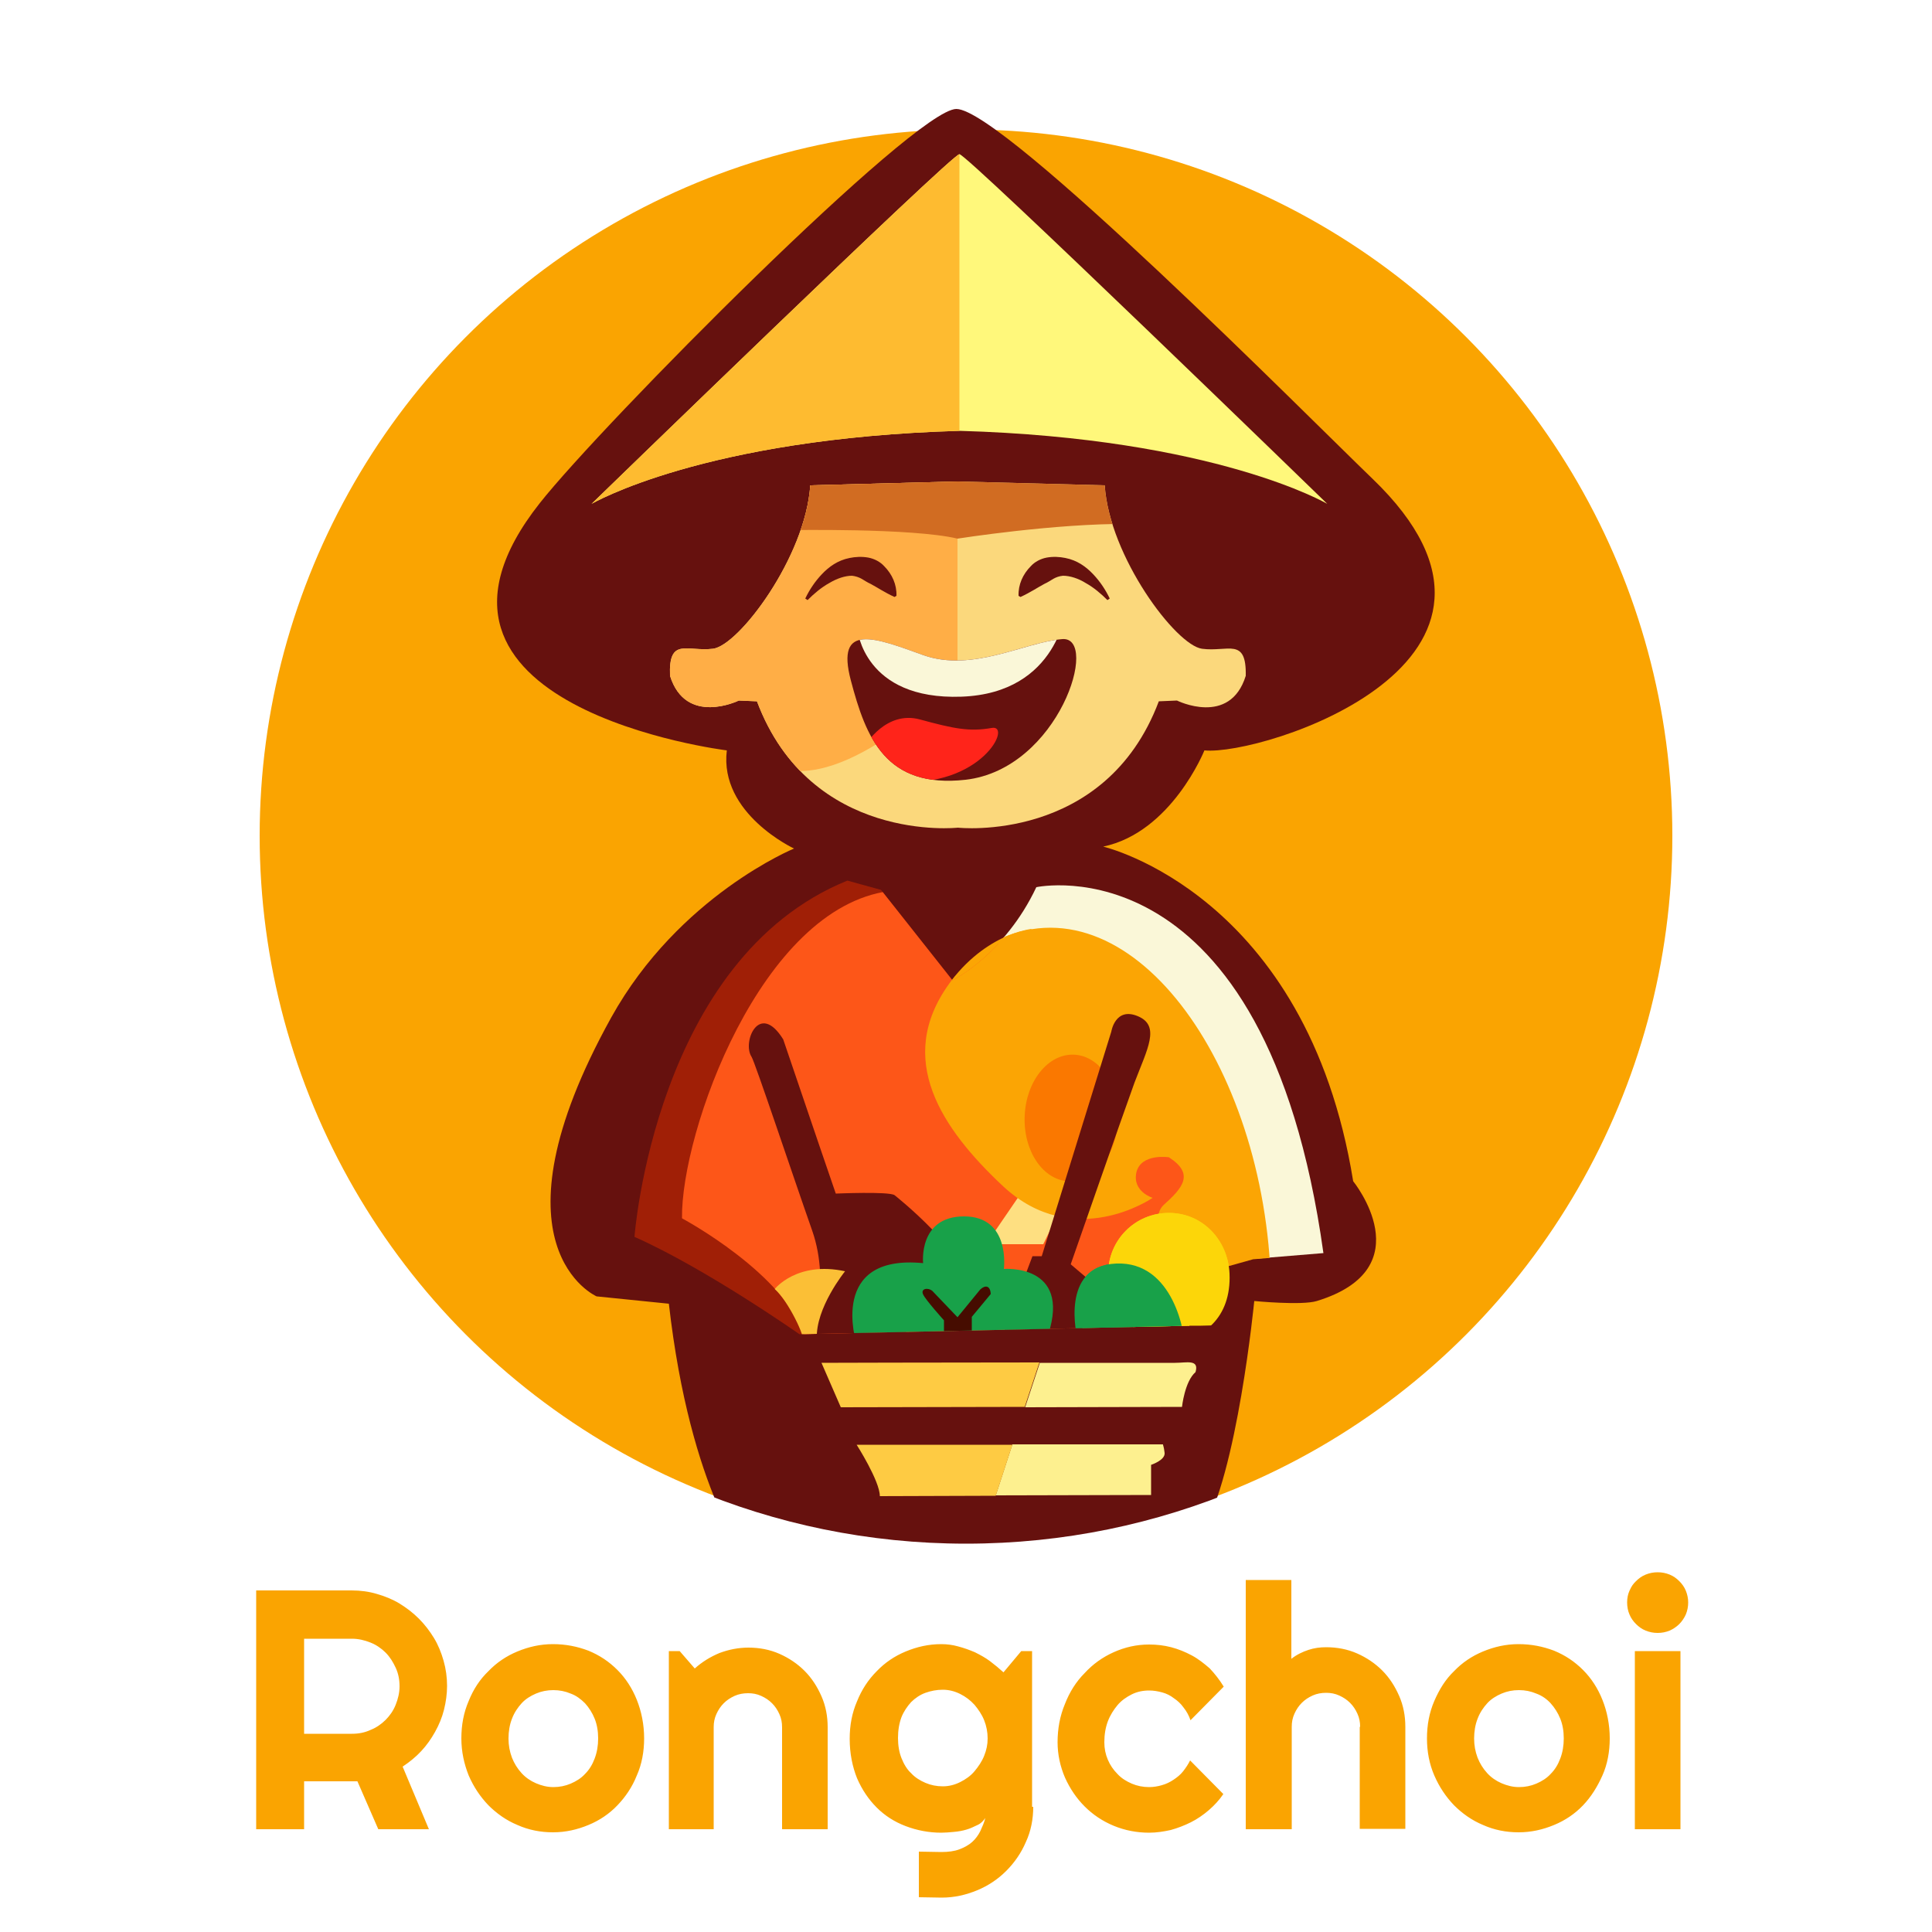 <svg version="1.1" id="Layer_1" xmlns="http://www.w3.org/2000/svg" xmlns:xlink="http://www.w3.org/1999/xlink" x="0" y="0" viewBox="0 0 500 500" xml:space="preserve"><style>.st0{fill:#faa401}.st2{fill:#66110e}.st3{fill:#faf7d8}.st13{fill:#fba504}.st20{fill:#fcd609}.st21{fill:#18a149}.st26{enable-background:new}</style><circle class="st0" cx="250" cy="216.3" r="182.8"/><defs><path id="SVGID_1_" d="M432.8 216.7c0 100.9-81.8 182.8-182.8 182.8S67.2 317.6 67.2 216.7c0-92.6 68.9-169.1 158.2-181.1 8.1-1.1 14-22.5 22.4-22.5 8.3 0 19.3 21.4 27.6 22.5 88.9 12.5 157.4 88.8 157.4 181.1"/></defs><clipPath id="SVGID_00000155835239886341568680000010855942897454931586_"><use xlink:href="#SVGID_1_" style="overflow:visible"/></clipPath><g style="clip-path:url(#SVGID_00000155835239886341568680000010855942897454931586_)"><path class="st2" d="M188.1 194.2s-90.2-11.1-48.4-64c16.1-20.4 97-102 107.8-102 12.1 0 92.3 80.9 107.7 95.7 49.2 47.3-28.7 71.8-43.5 70.3 0 0-8.5 21.2-26.2 24.9 0 0 52.7 12.2 64.7 86.6 0 0 18.3 22.5-9.4 31-3.9 1.2-16.2 0-16.2 0s-4.4 45.1-13.6 59.8c-8.5 13.6-117.3 7.4-117.3 7.4s-15-17.4-20.6-66.5l-18.7-1.9s-29.2-12.7 3.8-72.2c17.5-31.5 47.3-43.7 47.3-43.7s-19.4-9-17.4-25.4"/><path class="st3" d="M246.5 253.6s13.5-6.6 21.7-24c0 0 59.3-12.9 74.3 94.7l-18.2 1.5-10.7 3-5.8 14.2"/><path d="M248.3 39.9c-2 0-95.2 90.5-95.2 90.5s28.9-17 95.2-18.9c66.3 1.9 95.2 18.9 95.2 18.9s-93.2-90.5-95.2-90.5" style="fill:#fff87b"/><defs><path id="SVGID_00000138541143983101978510000018178932350735783851_" d="M248.3 39.9c-2 0-95.2 90.5-95.2 90.5s28.9-17 95.2-18.9c66.3 1.9 95.2 18.9 95.2 18.9s-93.2-90.5-95.2-90.5"/></defs><clipPath id="SVGID_00000160180974102738760640000001538508896797609605_"><use xlink:href="#SVGID_00000138541143983101978510000018178932350735783851_" style="overflow:visible"/></clipPath><g style="clip-path:url(#SVGID_00000160180974102738760640000001538508896797609605_)"><path style="fill:#febb30" d="M248.3 33.5v80l-102.9 24.7 2.2-12.1z"/></g><path d="M311.1 167.9c-6.8-.9-24-23.9-25.2-42.3l-38.1-1-38.1 1c-1.2 18.5-18.5 41.5-25.2 42.3s-11.5-3.1-11.1 7c4.1 13.1 17.8 6.4 17.8 6.4l4.7.2c13.9 36.9 52 32.7 52 32.7s38.1 4.2 52-32.7l4.7-.2s13.7 6.8 17.8-6.4c.2-10.1-4.6-6.1-11.3-7" style="fill:#fbd87c"/><defs><path id="SVGID_00000011029161052763928460000005036557929853131926_" d="M311.1 167.9c-6.8-.9-24-23.9-25.2-42.3l-38.1-1-38.1 1c-1.2 18.5-18.5 41.5-25.2 42.3s-11.5-3.1-11.1 7c4.1 13.1 17.8 6.4 17.8 6.4l4.7.2c13.9 36.9 52 32.7 52 32.7s38.1 4.2 52-32.7l4.7-.2s13.7 6.8 17.8-6.4c.2-10.1-4.6-6.1-11.3-7"/></defs><clipPath id="SVGID_00000019636235608605838610000005031965328586459796_"><use xlink:href="#SVGID_00000011029161052763928460000005036557929853131926_" style="overflow:visible"/></clipPath><g style="clip-path:url(#SVGID_00000019636235608605838610000005031965328586459796_)"><path d="M247.8 120.6v55.1s-26.5 27.6-44.7 23.4c-18.2-4.1-41.2-23.8-41.2-23.8s5.1-14.1 6.9-18 23.4-27 23.4-27 37.8-26.3 55.6-9.7" style="fill:#ffae46"/><path d="M204.2 137.2s32-.6 43.6 2.2c0 0 25.4-4 44.4-3.8l-1-16-82.7 1.8z" style="fill:#d16c22"/></g><path class="st2" d="M287.2 154.9c-1.1-2.3-2.5-4.4-4.3-6.3s-4.1-3.6-7.2-4.2c-1.5-.3-3.1-.4-4.8-.1-1.6.3-3.1 1.1-4.1 2.2-2.1 2.1-3.3 4.8-3.2 7.7l.5.3c2.6-1.2 4.5-2.5 6.2-3.4.9-.4 1.6-.9 2.3-1.3s1.5-.7 2.5-.8c1.8 0 4 .7 5.9 1.9 2 1.1 3.9 2.7 5.6 4.4zm-67 21.2c3.9 14.8 9 28 29.7 25.7 24.2-2.8 34.8-37.2 25-36.4-9.7.8-23.1 8.6-35.8 4.2-12.7-4.6-22.9-8.6-18.9 6.5"/><defs><path id="SVGID_00000021100863193431810280000003046548240594946235_" d="M220.2 176.1c3.9 14.8 9 28 29.7 25.7 24.2-2.8 34.8-37.2 25-36.4-9.7.8-23.1 8.6-35.8 4.2-12.7-4.6-22.9-8.6-18.9 6.5"/></defs><clipPath id="SVGID_00000076567201820963114210000009235252352058139296_"><use xlink:href="#SVGID_00000021100863193431810280000003046548240594946235_" style="overflow:visible"/></clipPath><g style="clip-path:url(#SVGID_00000076567201820963114210000009235252352058139296_)"><path class="st3" d="M221.9 162.9s1.6 18.3 26.9 17.4 27.2-23.2 27.2-23.2z"/><path d="M224 192.8s5.3-9 14.1-6.6 12.8 3.2 18.5 2.2c5.6-1.1-2.6 15.7-24.6 13.8-21.1-2-8-9.4-8-9.4" style="fill:#ff241a"/></g><path class="st2" d="M208.4 154.9c1.1-2.3 2.5-4.4 4.3-6.3s4.1-3.6 7.2-4.2c1.5-.3 3.1-.4 4.8-.1 1.6.3 3.1 1.1 4.1 2.2 2.1 2.1 3.3 4.8 3.2 7.7l-.5.3c-2.6-1.2-4.5-2.5-6.2-3.4-.9-.4-1.6-.9-2.3-1.3s-1.6-.7-2.5-.8c-1.8 0-3.9.7-5.9 1.9-2 1.1-3.9 2.7-5.6 4.4z"/><path class="st13" d="M267.1 240.4s-12.9 1-22.9 16.2z"/><path class="st2" d="M319.4 329.9s-4.8-4.8-1.8-10.1 5.5-6.4 5.8-2.4 1.7 10.4 1.7 10.4l-4.2 5.3z"/><defs><path id="SVGID_00000104692353805263865000000013729740946328361112_" d="m219.3 227.9 8.7 2.4 18.5 23.4s13.5-6.6 21.7-24c0 0 59.3-12.9 74.3 94.7l-18.2 1.5-10.7 3-5.8 14.2-100.9 2.2s-24.2-17-42.7-25.2c0 0 5.3-72 55.1-92.2"/></defs><clipPath id="SVGID_00000085950440326561996770000011220791488479256711_"><use xlink:href="#SVGID_00000104692353805263865000000013729740946328361112_" style="overflow:visible"/></clipPath><g style="clip-path:url(#SVGID_00000085950440326561996770000011220791488479256711_)"><path d="m246.4 248.4 1.4 99.7-41.6-.2-47.7-26.2 16.7-76.7 48-22c0-.1 20 10.9 23.2 25.4" style="fill:#a01f06"/><path d="M230.2 230.6c-33.3 4.3-54 62.5-53.7 84.7 0 0 27.2 14.5 32 31.2l109.7-1.2c3-42.6-32.9-77.3-71.5-111.4z" style="fill:#fd5618"/><path class="st2" d="M209.7 347.8s5.5-15 .5-29.3c-5-14.2-14.8-43.6-15.7-45-2.5-3.8 2-14.5 8.2-4.5 7 20.7 13.6 39.9 13.6 39.9s13.7-.6 15.2.4c0 0 19.3 15.2 19.7 25.1S212 348.9 212 348.9s-1.4.4-2.8-1"/><path d="m264.3 308.7-9.1 13.3H270l5.4-11.1s-5.3 2.2-7.6 0-3.2-2.6-3.5-2.2" style="fill:#fedf81"/><path d="M200.5 333.6s5.7-7.3 18.2-4.6c0 0-7.7 9.5-7.3 17.5l-3.8.2c1.1-.1-3.6-10.1-7.1-13.1" style="fill:#fbbf36"/><path class="st13" d="M302.5 299.5s-7.2-1.1-8.4 3.9c-1.1 5 4.2 6.6 4.2 6.6s-20.3 14.1-38.7-3c-15.9-14.9-28.1-32.9-13.9-52.5 2.1-3 4.9-6 8.3-9 34.7-21.6 71.2 24.7 74.7 81.9l-23.6 1.5s-8.8-12.7-3.9-17.1 8-8 1.3-12.3"/><ellipse transform="rotate(-87.72 277.303 289.33)scale(1)" cx="277.3" cy="289.3" rx="16.4" ry="12.1" style="fill:#fa7800"/><path class="st20" d="M318.2 329.6c.5 11.5-7 17.5-15.7 17.5s-15.7-8.8-15.7-17.5 7-15.7 15.7-15.7 15.3 7 15.7 15.7"/><path class="st21" d="M278.8 346.2s-4.7-18.6 10.1-19.2 18 18.4 17.7 22.2-27.8-3-27.8-3"/><path class="st2" d="m258.8 347.3 8.4-22.2h2.4l18-58.1s1-6.5 6.9-4 2.4 8.5-.9 17.2c-3.2 8.8-16.5 47-16.5 47l6 5.1-6 23z"/><path class="st21" d="M221.6 347.5s-7.3-23 17.3-20.6c0 0-1.3-12.1 10.6-12.1 12.1 0 10.3 13.6 10.3 13.6s17.4-1.4 11.5 16.9z"/><path d="M238.9 335c.7 1.5 5.4 6.7 5.4 6.7v3.6h7.2v-4.5l4.9-5.9c-.1-2.2-1.4-2.4-2.7-1.2l-5.9 7.2-6.5-6.8c-1.2-1-3.1-.6-2.4.9" style="fill:#460c00"/></g><path d="M309.4 355.1c-2.8 2.4-3.5 9-3.5 9l-40.6.1 3.8-11.5h35c3 0 6.3-1 5.3 2.4m-8 20.9c.2 1.9-3.5 3.1-3.5 3.1v7.8l-40.2.1 4.3-13.2h39c-.1.1.2.4.4 2.2" style="fill:#fdf08f"/><path d="m269 352.6-3.8 11.5-47.6.1-5-11.5c-.1 0 30.5-.1 56.4-.1m-7 21.3-4.3 13.2-30 .1c0-3.9-6-13.3-6-13.3z" style="fill:#fecb43"/><defs><path id="SVGID_00000013184133751296324740000001766522872490492595_" d="m219.3 227.9 8.7 2.4 18.5 23.4s13.5-6.6 21.7-24c0 0 59.3-12.9 74.3 94.7-4.6 8.8-5.4 19-34.7 18.7l-100.9 2.2s-24.2-17-42.7-25.2c0 0 5.3-72 55.1-92.2"/></defs><clipPath id="SVGID_00000030467449256219352300000012206084902528766604_"><use xlink:href="#SVGID_00000013184133751296324740000001766522872490492595_" style="overflow:visible"/></clipPath><g style="clip-path:url(#SVGID_00000030467449256219352300000012206084902528766604_)"><path class="st20" d="M318.2 329.6c.5 11.5-7 17.5-15.7 17.5s-15.7-8.8-15.7-17.5 7-15.7 15.7-15.7 15.3 7 15.7 15.7"/><path class="st21" d="M278.8 346.2s-4.7-18.6 10.1-19.2 18 18.4 17.7 22.2-27.8-3-27.8-3"/></g></g><g class="st26"><path class="st0" d="M78.7 473.4H66.3v-61.8H91c2.3 0 4.5.3 6.5.9 2.1.6 4.1 1.4 5.9 2.5s3.5 2.4 5 3.9 2.8 3.2 3.9 5 1.9 3.8 2.5 5.9.9 4.3.9 6.5c0 2.1-.3 4.2-.8 6.2s-1.3 3.9-2.3 5.7-2.2 3.5-3.6 5-3 2.8-4.8 4l6.8 16.2H97.9L92.5 461H78.7zm0-49.4v24.7h12.4c1.7 0 3.3-.3 4.8-1 1.5-.6 2.8-1.5 3.9-2.6s2-2.4 2.6-3.9 1-3.1 1-4.8-.3-3.3-1-4.8-1.5-2.8-2.6-3.9-2.4-2-3.9-2.6-3.1-1-4.8-1H78.7z"/></g><g class="st26"><path class="st0" d="M166.7 449.9c0 3.4-.6 6.7-1.9 9.6-1.2 3-2.9 5.5-5 7.7q-3.15 3.3-7.5 5.1c-2.9 1.2-5.9 1.9-9.2 1.9-3.2 0-6.3-.6-9.2-1.9-2.9-1.2-5.4-3-7.5-5.1-2.1-2.2-3.8-4.7-5.1-7.7-1.2-3-1.9-6.2-1.9-9.6 0-3.5.6-6.7 1.9-9.7 1.2-3 2.9-5.6 5.1-7.7q3.15-3.3 7.5-5.1c2.9-1.2 5.9-1.9 9.2-1.9s6.3.6 9.2 1.7c2.9 1.2 5.3 2.8 7.5 5 2.1 2.1 3.8 4.7 5 7.7s1.9 6.4 1.9 10m-11.9 0q0-2.85-.9-5.1c-.6-1.5-1.5-2.9-2.5-4-1.1-1.1-2.3-2-3.7-2.5q-2.1-.9-4.5-.9t-4.5.9c-1.4.6-2.7 1.4-3.7 2.5s-1.9 2.4-2.5 4c-.6 1.5-.9 3.3-.9 5.1s.3 3.4.9 5c.6 1.5 1.4 2.8 2.5 4 1 1.1 2.3 2 3.7 2.6s2.9 1 4.5 1q2.4 0 4.5-.9c1.4-.6 2.7-1.4 3.7-2.5 1.1-1.1 1.9-2.4 2.5-4s.9-3.3.9-5.2m30.1 23.5h-11.8v-46.1h2.8l3.9 4.5c1.9-1.7 4-3 6.4-4 2.4-.9 4.9-1.4 7.5-1.4 2.8 0 5.5.5 8 1.6s4.7 2.6 6.5 4.4c1.9 1.9 3.3 4.1 4.4 6.6s1.6 5.2 1.6 8v26.4h-11.8V447c0-1.2-.2-2.3-.7-3.4s-1.1-2-1.9-2.8-1.7-1.4-2.8-1.9-2.2-.7-3.4-.7-2.4.2-3.5.7-2 1.1-2.8 1.9-1.4 1.7-1.9 2.8-.7 2.2-.7 3.4v26.4zm82.5-5.8c0 3.2-.6 6.3-1.9 9.1q-1.8 4.2-5.1 7.5c-2.1 2.1-4.6 3.8-7.5 5s-5.9 1.9-9.2 1.9l-5.9-.1v-11.8l5.8.1c1.8 0 3.4-.2 4.7-.7s2.4-1.1 3.3-1.9 1.6-1.8 2.1-2.8c.5-1.1 1-2.2 1.3-3.4-.5.7-1.1 1.4-2 1.8s-1.8.9-2.9 1.2q-1.5.45-3.3.6c-1.1.1-2.2.2-3.2.2-3.2 0-6.3-.6-9.2-1.7q-4.35-1.65-7.5-4.8c-2.1-2.1-3.8-4.6-5.1-7.6-1.2-3-1.9-6.4-1.9-10.2 0-3.5.6-6.7 1.9-9.7q1.8-4.5 5.1-7.8 3.15-3.3 7.5-5.1c2.9-1.2 5.9-1.9 9.2-1.9 1.5 0 3 .2 4.4.6 1.5.4 2.9.9 4.3 1.5 1.4.7 2.7 1.4 3.9 2.3s2.4 1.9 3.5 2.9l4.6-5.5h2.8v40.3zm-11.8-17.7c0-1.6-.3-3.2-.9-4.7s-1.5-2.8-2.5-4c-1.1-1.2-2.3-2.1-3.7-2.8s-2.9-1.1-4.5-1.1-3.1.3-4.5.8-2.7 1.4-3.7 2.4c-1 1.1-1.9 2.4-2.5 3.9q-.9 2.4-.9 5.4c0 1.9.3 3.7.9 5.2s1.4 2.9 2.5 3.9c1 1.1 2.3 1.9 3.7 2.5q2.1.9 4.5.9c1.6 0 3.1-.4 4.5-1.1s2.7-1.6 3.7-2.8 1.9-2.5 2.5-4 .9-2.9.9-4.5m61.1-13.4-8.6 8.7q-.6-1.8-1.8-3.3c-.7-1-1.6-1.8-2.5-2.4q-1.35-1.05-3-1.5c-1.1-.3-2.2-.5-3.4-.5-1.6 0-3.1.3-4.5 1s-2.7 1.6-3.7 2.8-1.9 2.6-2.5 4.2q-.9 2.4-.9 5.4 0 2.4.9 4.5c.6 1.4 1.4 2.6 2.5 3.7 1 1.1 2.3 1.9 3.7 2.5q2.1.9 4.5.9c1.1 0 2.3-.2 3.3-.5 1.1-.3 2.1-.8 3-1.4s1.8-1.3 2.5-2.2 1.3-1.8 1.8-2.8l8.6 8.7c-1.1 1.6-2.3 2.9-3.8 4.2-1.4 1.2-3 2.3-4.6 3.1s-3.4 1.5-5.2 2c-1.8.4-3.7.7-5.6.7-3.2 0-6.3-.6-9.2-1.8s-5.4-2.9-7.5-5q-3.15-3.15-5.1-7.5c-1.2-2.8-1.9-5.9-1.9-9.1 0-3.5.6-6.8 1.9-9.9 1.2-3.1 2.9-5.8 5.1-8q3.15-3.45 7.5-5.4c2.9-1.3 5.9-2 9.2-2 1.9 0 3.8.2 5.7.7s3.6 1.2 5.3 2.1 3.2 2.1 4.7 3.4c1.3 1.4 2.5 2.9 3.6 4.7m17.5 36.9h-11.8v-64.5h11.8v20.4c1.4-1.1 2.9-1.8 4.4-2.3s3-.7 4.6-.7c2.8 0 5.5.5 8 1.6s4.7 2.6 6.5 4.4c1.9 1.9 3.3 4.1 4.4 6.6s1.6 5.2 1.6 8v26.4h-11.8v-26.4h.1c0-1.2-.2-2.3-.7-3.4s-1.1-2-1.9-2.8-1.7-1.4-2.8-1.9-2.2-.7-3.4-.7-2.4.2-3.5.7-2 1.1-2.8 1.9-1.4 1.7-1.9 2.8-.7 2.2-.7 3.4v26.5zm82.4-23.5c0 3.4-.6 6.7-1.9 9.6s-2.9 5.5-5 7.7-4.6 3.9-7.5 5.1-5.9 1.9-9.2 1.9c-3.2 0-6.3-.6-9.2-1.9-2.9-1.2-5.4-3-7.5-5.1-2.1-2.2-3.8-4.7-5.1-7.7s-1.9-6.2-1.9-9.6c0-3.5.6-6.7 1.9-9.7s2.9-5.6 5.1-7.7q3.15-3.3 7.5-5.1c2.9-1.2 5.9-1.9 9.2-1.9s6.3.6 9.2 1.7c2.9 1.2 5.3 2.8 7.5 5 2.1 2.1 3.8 4.7 5 7.7s1.9 6.4 1.9 10m-11.9 0q0-2.85-.9-5.1c-.6-1.5-1.5-2.9-2.5-4s-2.3-2-3.7-2.5q-2.1-.9-4.5-.9t-4.5.9c-1.4.6-2.7 1.4-3.7 2.5s-1.9 2.4-2.5 4c-.6 1.5-.9 3.3-.9 5.1s.3 3.4.9 5c.6 1.5 1.4 2.8 2.5 4 1 1.1 2.3 2 3.7 2.6s2.9 1 4.5 1q2.4 0 4.5-.9c1.4-.6 2.7-1.4 3.7-2.5 1.1-1.1 1.9-2.4 2.5-4s.9-3.3.9-5.2m32.2-35.2c0 1.1-.2 2.1-.6 3.1-.4.9-1 1.8-1.7 2.5s-1.6 1.3-2.5 1.7c-1 .4-2 .6-3.1.6s-2.1-.2-3.1-.6-1.8-1-2.5-1.7-1.3-1.5-1.7-2.5c-.4-.9-.6-2-.6-3.1q0-1.65.6-3c.6-1.35 1-1.8 1.7-2.5s1.5-1.3 2.5-1.7 2-.6 3.1-.6 2.1.2 3.1.6 1.8 1 2.5 1.7 1.3 1.5 1.7 2.5q.6 1.5.6 3m-2 58.7h-11.8v-46.1h11.8z"/></g></svg>